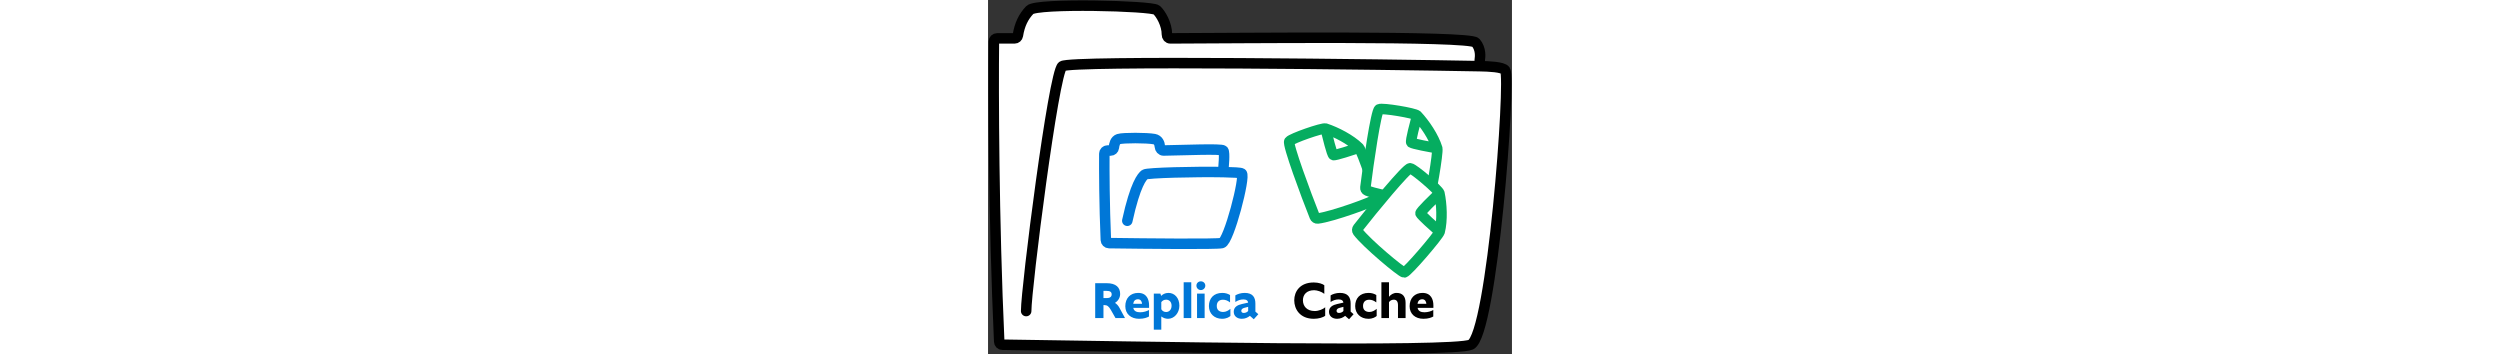 <svg  height="92" viewBox="0 0 649 439" fill="none" xmlns="http://www.w3.org/2000/svg">
<rect x="0" y="0" width="649" height="439" fill="#333333" stroke="none"/>
<path d="M7.235 51.435C6.552 115.008 6.97 271.337 13.838 423.202C13.934 425.315 15.528 426.983 17.643 427.014C175.785 429.314 576.521 437.009 598.038 426.962C624.426 414.64 647.928 97.719 640.663 87.128C637.716 82.831 619.901 82.173 609.117 81.969V74.223C609.117 73.932 609.147 73.65 609.197 73.363C609.584 71.144 610.962 60.633 604.091 52.714C596.529 43.998 304.569 47.4 225.8 47.544C223.291 47.549 221.552 45.254 221.575 42.745C221.69 30.21 213.958 16.941 208.787 12.349C202.947 7.163 60.204 3.503 51.77 12.349C43.983 20.514 39.105 30.286 36.931 44.03C36.614 46.03 34.919 47.549 32.893 47.549H11.231C9.041 47.549 7.258 49.245 7.235 51.435Z" fill="white"/>
<path d="M47.228 385.326C47.228 356.802 81.229 90.003 91.997 81.969C101.834 74.629 495.493 79.815 609.117 81.969M609.117 81.969C619.901 82.173 637.716 82.831 640.663 87.128C647.928 97.719 624.426 414.64 598.038 426.962C576.521 437.009 175.785 429.314 17.643 427.014C15.528 426.983 13.934 425.315 13.838 423.202C6.97 271.337 6.552 115.008 7.235 51.435C7.258 49.245 9.041 47.549 11.231 47.549H32.893C34.919 47.549 36.614 46.03 36.931 44.03C39.105 30.286 43.983 20.514 51.77 12.349C60.204 3.503 202.947 7.163 208.787 12.349C213.958 16.941 221.69 30.21 221.575 42.745C221.552 45.254 223.291 47.549 225.8 47.544C304.569 47.4 596.529 43.998 604.091 52.714C610.962 60.633 609.584 71.144 609.197 73.363C609.147 73.65 609.117 73.932 609.117 74.223V81.969Z" stroke="black" stroke-width="13" stroke-linecap="round" stroke-linejoin="round"/>
<path d="M144.045 190.411C143.884 210.7 144.076 254.367 145.935 297.344C146.026 299.458 147.736 301.13 149.852 301.16C197.389 301.828 282.773 302.682 289.586 301.106C298.331 299.083 319.185 218.164 314.256 214.821C312.959 213.941 303.952 213.415 291.401 213.176V210.211C291.401 210.064 291.408 209.921 291.424 209.774C291.662 207.558 293.577 188.991 291.401 186.463C289.244 183.958 241.193 186.121 217.41 186.428C214.904 186.461 213.036 184.157 212.852 181.658C212.557 177.646 210.886 173.233 205.871 172.302C196.789 170.616 167.241 170.517 161.735 172.302C157.466 173.685 156.358 178.596 155.814 182.933C155.562 184.944 153.893 186.463 151.866 186.463H148.036C145.845 186.463 144.062 188.22 144.045 190.411Z" fill="white"/>
<path d="M172.5 273.465C182.481 227.912 190.97 218.629 194.198 216.202C197.148 213.984 257.33 212.525 291.401 213.176M291.401 213.176C303.952 213.415 312.959 213.941 314.256 214.821C319.185 218.164 298.331 299.083 289.586 301.106C282.773 302.682 197.389 301.828 149.852 301.16C147.736 301.13 146.026 299.458 145.935 297.344C144.076 254.367 143.884 210.7 144.045 190.411C144.062 188.22 145.845 186.463 148.036 186.463H151.866C153.893 186.463 155.562 184.944 155.814 182.933C156.358 178.596 157.466 173.685 161.735 172.302C167.241 170.517 196.789 170.616 205.871 172.302C210.886 173.233 212.557 177.646 212.852 181.658C213.036 184.157 214.904 186.461 217.41 186.428C241.193 186.121 289.244 183.958 291.401 186.463C293.577 188.991 291.662 207.558 291.424 209.774C291.408 209.921 291.401 210.064 291.401 210.211V213.176Z" stroke="#0077D7" stroke-width="13" stroke-linecap="round" stroke-linejoin="round"/>
<path d="M416.552 353.36C414.568 351.76 409.704 349.904 403.496 349.904C386.28 349.904 379.304 361.232 379.304 371.984C379.304 382.864 386.28 394.896 403.56 394.896C409.384 394.896 415.144 393.232 417.64 391.12V380.56C415.272 382.992 409.512 385.296 404.712 385.296C394.856 385.296 390.056 379.152 390.056 371.984C390.056 365.008 394.664 359.504 403.944 359.504C407.528 359.504 413.096 361.232 416.552 363.984V353.36ZM447.188 395.472L452.82 389.2L449.172 386V376.016C449.172 368.336 445.908 362.832 435.924 362.832C430.996 362.832 426.836 364.368 424.34 365.904V374.096C427.22 372.176 430.548 370.896 434.388 370.896C438.292 370.896 439.956 372.688 440.212 374.864L432.532 376.592C427.412 377.744 422.356 380.048 422.356 386.192C422.356 391.504 426.452 394.896 432.34 394.896C436.5 394.896 439.636 393.424 442.388 391.248L447.188 395.472ZM431.7 385.04C431.7 383.12 433.172 381.904 435.732 381.264L440.212 380.112V385.232C439.188 386.512 437.204 387.664 434.708 387.664C432.98 387.664 431.7 386.768 431.7 385.04ZM471.047 394.896C476.679 394.896 479.751 392.784 481.415 391.44V382.544C479.175 384.592 475.783 386.448 472.519 386.448C468.807 386.448 464.519 384.912 464.519 379.024C464.519 373.904 467.591 371.28 472.199 371.28C475.271 371.28 477.959 372.304 480.967 374.608V365.456C478.343 363.856 475.271 362.832 471.367 362.832C460.615 362.832 454.791 369.68 454.791 379.152C454.791 388.56 461.639 394.896 471.047 394.896ZM487.272 349.648V394H496.68V374.352C497.896 372.368 500.135 371.216 502.696 371.216C506.024 371.216 507.816 373.456 507.816 378V394H517.224V375.184C517.224 367.632 513.832 362.832 506.088 362.832C502.056 362.832 498.92 364.88 496.68 367.632V349.648H487.272ZM538.036 370.704C540.98 370.704 542.836 373.264 542.964 376.336H532.02C532.596 372.496 534.644 370.704 538.036 370.704ZM539.252 394.896C545.716 394.896 549.236 393.296 551.54 392.08V384.016C548.98 385.488 544.884 386.832 540.66 386.832C536.5 386.832 532.98 385.68 532.084 381.392H551.668V378.192C551.668 371.216 548.916 362.832 538.164 362.832C528.564 362.832 522.228 369.296 522.228 379.28C522.228 388.944 529.268 394.896 539.252 394.896Z" fill="black"/>
<path d="M146.944 360.336C150.784 360.336 153.152 361.424 153.152 364.688C153.152 367.632 150.912 369.232 147.392 369.232H142.976V360.336H146.944ZM144.192 377.936C147.584 377.936 149.568 379.472 152.128 383.888L157.888 394H169.664L162.752 381.264C161.28 378.512 159.296 376.464 157.248 375.184C161.408 372.624 163.648 368.464 163.648 364.176C163.648 356.176 158.656 350.8 146.944 350.8H132.736V394H142.976V377.936H144.192ZM185.849 370.704C188.793 370.704 190.649 373.264 190.777 376.336H179.833C180.409 372.496 182.457 370.704 185.849 370.704ZM187.065 394.896C193.529 394.896 197.049 393.296 199.353 392.08V384.016C196.793 385.488 192.697 386.832 188.473 386.832C184.312 386.832 180.793 385.68 179.897 381.392H199.481V378.192C199.481 371.216 196.729 362.832 185.977 362.832C176.377 362.832 170.041 369.296 170.041 379.28C170.041 388.944 177.081 394.896 187.065 394.896ZM220.63 386.512C218.006 386.512 215.83 385.232 214.614 383.056V374.224C216.15 372.304 218.07 371.216 220.63 371.216C223.894 371.216 227.35 373.456 227.35 378.704C227.35 384.016 223.894 386.512 220.63 386.512ZM222.998 394.896C230.614 394.896 237.014 387.728 237.014 378.704C237.014 369.04 231.062 362.832 223.51 362.832C219.094 362.832 216.214 364.752 214.422 366.544L213.526 363.728H205.334V408.4H214.614V392.016C217.11 393.936 220.054 394.896 222.998 394.896ZM242.334 349.648V394H251.742V349.648H242.334ZM258.897 363.728V394H268.305V363.728H258.897ZM263.633 348.496C260.497 348.496 258.129 350.8 258.129 353.808C258.129 356.816 260.497 359.312 263.633 359.312C266.705 359.312 269.137 356.816 269.137 353.808C269.137 350.8 266.705 348.496 263.633 348.496ZM289.859 394.896C295.491 394.896 298.563 392.784 300.227 391.44V382.544C297.987 384.592 294.595 386.448 291.331 386.448C287.619 386.448 283.331 384.912 283.331 379.024C283.331 373.904 286.403 371.28 291.011 371.28C294.083 371.28 296.771 372.304 299.779 374.608V365.456C297.155 363.856 294.083 362.832 290.179 362.832C279.427 362.832 273.603 369.68 273.603 379.152C273.603 388.56 280.451 394.896 289.859 394.896ZM329.188 395.472L334.82 389.2L331.172 386V376.016C331.172 368.336 327.908 362.832 317.924 362.832C312.996 362.832 308.836 364.368 306.34 365.904V374.096C309.22 372.176 312.548 370.896 316.388 370.896C320.292 370.896 321.956 372.688 322.212 374.864L314.532 376.592C309.412 377.744 304.356 380.048 304.356 386.192C304.356 391.504 308.452 394.896 314.34 394.896C318.5 394.896 321.636 393.424 324.388 391.248L329.188 395.472ZM313.7 385.04C313.7 383.12 315.172 381.904 317.732 381.264L322.212 380.112V385.232C321.188 386.512 319.204 387.664 316.708 387.664C314.98 387.664 313.7 386.768 313.7 385.04Z" fill="#0077D7"/>
<path d="M404.688 268.327C393.677 240.72 370.685 178.601 373.203 175.082C375.8 171.453 414.32 158.056 418.112 159.3C431.095 163.559 449.027 172.724 459.491 183.031C462.931 186.42 482.769 243.248 480.977 246.354C479.282 249.293 425.961 268.631 408.339 270.645C406.726 270.83 405.29 269.835 404.688 268.327Z" fill="white"/>
<path d="M418.112 159.3C414.32 158.056 375.8 171.453 373.203 175.082C370.685 178.601 393.677 240.72 404.688 268.327C405.29 269.835 406.726 270.83 408.339 270.645C425.961 268.631 479.282 249.293 480.977 246.354C482.769 243.248 462.931 186.42 459.491 183.031M418.112 159.3C431.095 163.559 449.027 172.724 459.491 183.031M418.112 159.3C420.429 168.285 425.904 191.493 427.878 192.127C429.851 192.762 451.825 185.632 459.491 183.031" stroke="#05AD60" stroke-width="13" stroke-linecap="round" stroke-linejoin="round"/>
<path d="M467.451 232.286C471.026 202.78 480.633 137.242 484.53 135.362C488.549 133.422 528.777 140.136 531.508 143.046C540.859 153.008 552.201 169.649 556.441 183.711C557.835 188.335 547.996 247.716 544.934 249.583C542.038 251.349 485.974 242.753 469.543 236.071C468.039 235.459 467.256 233.897 467.451 232.286Z" fill="white"/>
<path d="M531.508 143.046C528.777 140.136 488.549 133.422 484.53 135.362C480.633 137.242 471.026 202.78 467.451 232.286C467.256 233.897 468.039 235.459 469.543 236.071C485.974 242.753 542.038 251.349 544.934 249.583C547.996 247.716 557.835 188.335 556.441 183.711M531.508 143.046C540.859 153.008 552.201 169.649 556.441 183.711M531.508 143.046C529.232 152.042 522.91 175.033 524.337 176.536C525.765 178.039 548.467 182.318 556.441 183.711" stroke="#05AD60" stroke-width="13" stroke-linecap="round" stroke-linejoin="round"/>
<path d="M458.153 282.606C476.471 259.2 518.587 208.075 522.895 208.481C527.338 208.9 558.296 235.449 559.129 239.352C561.98 252.715 563.082 272.823 559.439 287.052C558.241 291.73 519.111 337.466 515.525 337.481C512.132 337.494 468.593 301.143 457.986 286.927C457.015 285.626 457.152 283.884 458.153 282.606Z" fill="white"/>
<path d="M559.129 239.352C558.296 235.449 527.338 208.9 522.895 208.481C518.587 208.075 476.471 259.2 458.153 282.606C457.152 283.884 457.015 285.626 457.986 286.927C468.593 301.143 512.132 337.494 515.525 337.481C519.111 337.466 558.241 291.73 559.439 287.052M559.129 239.352C561.98 252.715 563.082 272.823 559.439 287.052M559.129 239.352C552.529 245.875 535.228 262.283 535.672 264.308C536.117 266.333 553.334 281.736 559.439 287.052" stroke="#05AD60" stroke-width="13" stroke-linecap="round" stroke-linejoin="round"/>
</svg>
